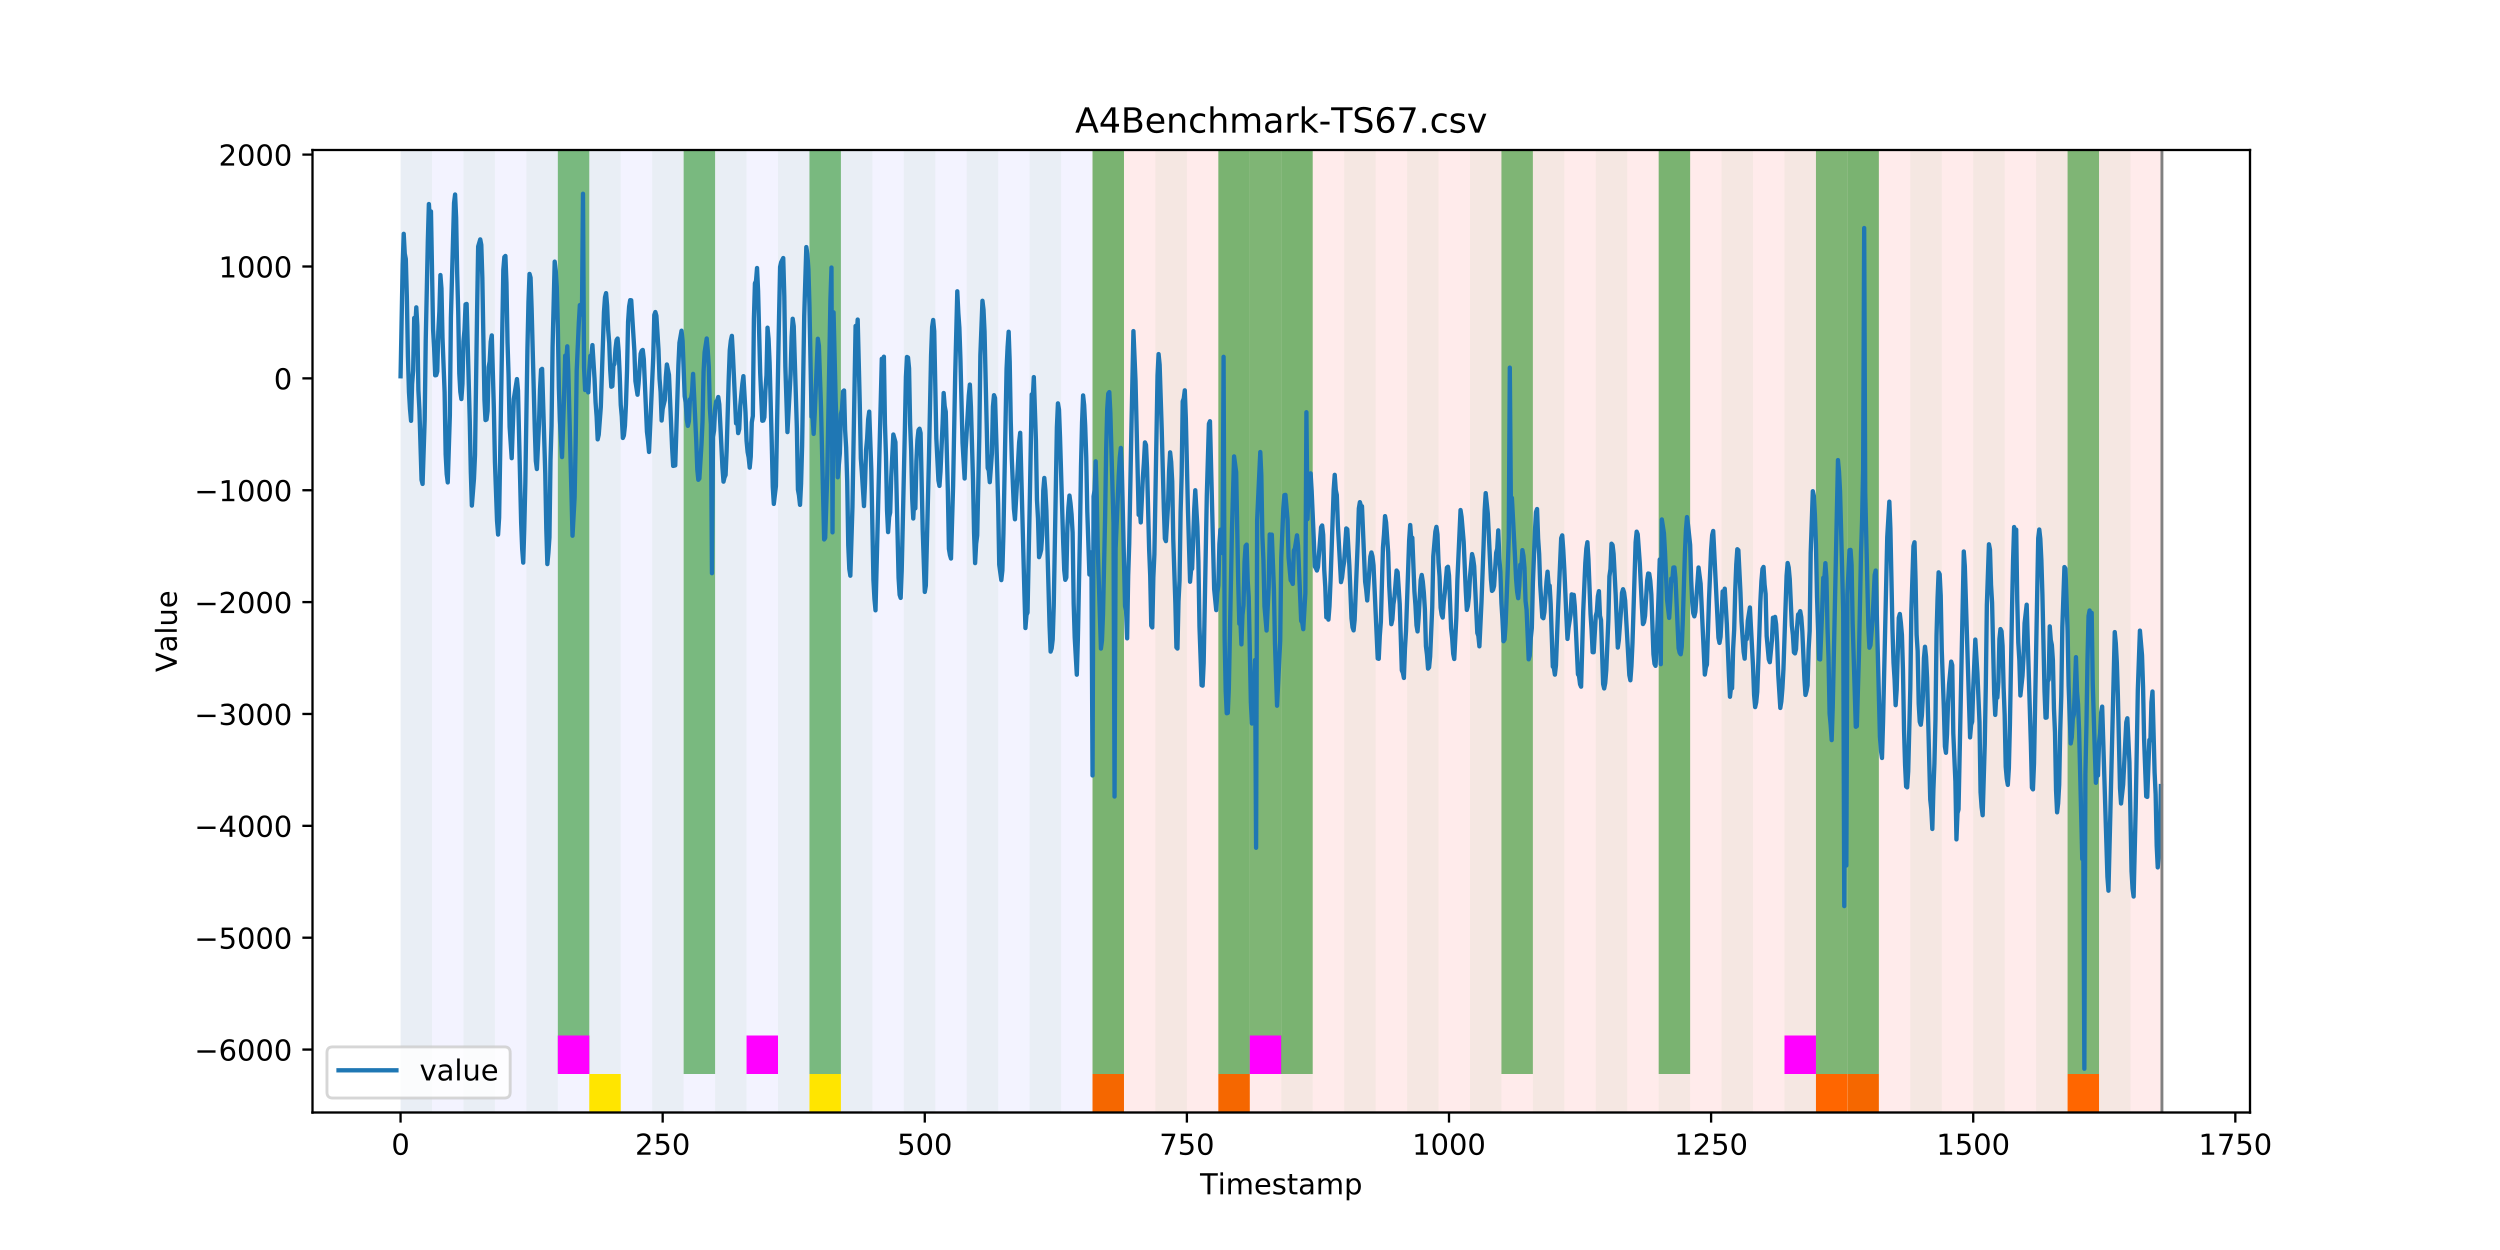 <?xml version="1.0" encoding="utf-8" standalone="no"?>
<!DOCTYPE svg PUBLIC "-//W3C//DTD SVG 1.1//EN"
  "http://www.w3.org/Graphics/SVG/1.1/DTD/svg11.dtd">
<!-- Created with matplotlib (https://matplotlib.org/) -->
<svg height="432pt" version="1.1" viewBox="0 0 864 432" width="864pt" xmlns="http://www.w3.org/2000/svg" xmlns:xlink="http://www.w3.org/1999/xlink">
 <defs>
  <style type="text/css">
*{stroke-linecap:butt;stroke-linejoin:round;}
  </style>
 </defs>
 <g id="figure_1">
  <g id="patch_1">
   <path d="M 0 432 
L 864 432 
L 864 0 
L 0 0 
z
" style="fill:#ffffff;"/>
  </g>
  <g id="axes_1">
   <g id="patch_2">
    <path d="M 108 384.48 
L 777.6 384.48 
L 777.6 51.84 
L 108 51.84 
z
" style="fill:#ffffff;"/>
   </g>
   <g id="patch_3">
    <path clip-path="url(#p547201e9b7)" d="M 138.436 384.48 
L 138.436 51.84 
L 377.579 51.84 
L 377.579 384.48 
z
" style="fill:#0000ff;opacity:0.05;"/>
   </g>
   <g id="patch_4">
    <path clip-path="url(#p547201e9b7)" d="M 377.579 384.48 
L 377.579 51.84 
L 747.164 51.84 
L 747.164 384.48 
z
" style="fill:#ff0000;opacity:0.08;"/>
   </g>
   <g id="patch_5">
    <path clip-path="url(#p547201e9b7)" d="M 138.436 384.48 
L 138.436 51.84 
L 149.306 51.84 
L 149.306 384.48 
z
" style="fill:#008000;opacity:0.04;"/>
   </g>
   <g id="patch_6">
    <path clip-path="url(#p547201e9b7)" d="M 377.579 384.48 
L 377.579 371.174 
L 388.449 371.174 
L 388.449 384.48 
z
" style="fill:#ff6600;"/>
   </g>
   <g id="patch_7">
    <path clip-path="url(#p547201e9b7)" d="M 160.177 384.48 
L 160.177 51.84 
L 171.047 51.84 
L 171.047 384.48 
z
" style="fill:#008000;opacity:0.04;"/>
   </g>
   <g id="patch_8">
    <path clip-path="url(#p547201e9b7)" d="M 181.917 384.48 
L 181.917 51.84 
L 192.787 51.84 
L 192.787 384.48 
z
" style="fill:#008000;opacity:0.04;"/>
   </g>
   <g id="patch_9">
    <path clip-path="url(#p547201e9b7)" d="M 421.06 384.48 
L 421.06 371.174 
L 431.93 371.174 
L 431.93 384.48 
z
" style="fill:#ff6600;"/>
   </g>
   <g id="patch_10">
    <path clip-path="url(#p547201e9b7)" d="M 192.787 371.174 
L 192.787 51.84 
L 203.657 51.84 
L 203.657 371.174 
z
" style="fill:#008000;opacity:0.5;"/>
   </g>
   <g id="patch_11">
    <path clip-path="url(#p547201e9b7)" d="M 192.787 371.174 
L 192.787 357.869 
L 203.657 357.869 
L 203.657 371.174 
z
" style="fill:#ff00ff;"/>
   </g>
   <g id="patch_12">
    <path clip-path="url(#p547201e9b7)" d="M 203.657 384.48 
L 203.657 51.84 
L 214.527 51.84 
L 214.527 384.48 
z
" style="fill:#008000;opacity:0.04;"/>
   </g>
   <g id="patch_13">
    <path clip-path="url(#p547201e9b7)" d="M 203.657 384.48 
L 203.657 371.174 
L 214.527 371.174 
L 214.527 384.48 
z
" style="fill:#ffe500;"/>
   </g>
   <g id="patch_14">
    <path clip-path="url(#p547201e9b7)" d="M 225.397 384.48 
L 225.397 51.84 
L 236.268 51.84 
L 236.268 384.48 
z
" style="fill:#008000;opacity:0.04;"/>
   </g>
   <g id="patch_15">
    <path clip-path="url(#p547201e9b7)" d="M 236.268 371.174 
L 236.268 51.84 
L 247.138 51.84 
L 247.138 371.174 
z
" style="fill:#008000;opacity:0.5;"/>
   </g>
   <g id="patch_16">
    <path clip-path="url(#p547201e9b7)" d="M 247.138 384.48 
L 247.138 51.84 
L 258.008 51.84 
L 258.008 384.48 
z
" style="fill:#008000;opacity:0.04;"/>
   </g>
   <g id="patch_17">
    <path clip-path="url(#p547201e9b7)" d="M 258.008 371.174 
L 258.008 357.869 
L 268.878 357.869 
L 268.878 371.174 
z
" style="fill:#ff00ff;"/>
   </g>
   <g id="patch_18">
    <path clip-path="url(#p547201e9b7)" d="M 268.878 384.48 
L 268.878 51.84 
L 279.748 51.84 
L 279.748 384.48 
z
" style="fill:#008000;opacity:0.04;"/>
   </g>
   <g id="patch_19">
    <path clip-path="url(#p547201e9b7)" d="M 279.748 371.174 
L 279.748 51.84 
L 290.618 51.84 
L 290.618 371.174 
z
" style="fill:#008000;opacity:0.5;"/>
   </g>
   <g id="patch_20">
    <path clip-path="url(#p547201e9b7)" d="M 279.748 384.48 
L 279.748 371.174 
L 290.618 371.174 
L 290.618 384.48 
z
" style="fill:#ffe500;"/>
   </g>
   <g id="patch_21">
    <path clip-path="url(#p547201e9b7)" d="M 290.618 384.48 
L 290.618 51.84 
L 301.488 51.84 
L 301.488 384.48 
z
" style="fill:#008000;opacity:0.04;"/>
   </g>
   <g id="patch_22">
    <path clip-path="url(#p547201e9b7)" d="M 312.358 384.48 
L 312.358 51.84 
L 323.229 51.84 
L 323.229 384.48 
z
" style="fill:#008000;opacity:0.04;"/>
   </g>
   <g id="patch_23">
    <path clip-path="url(#p547201e9b7)" d="M 334.099 384.48 
L 334.099 51.84 
L 344.969 51.84 
L 344.969 384.48 
z
" style="fill:#008000;opacity:0.04;"/>
   </g>
   <g id="patch_24">
    <path clip-path="url(#p547201e9b7)" d="M 355.839 384.48 
L 355.839 51.84 
L 366.709 51.84 
L 366.709 384.48 
z
" style="fill:#008000;opacity:0.04;"/>
   </g>
   <g id="patch_25">
    <path clip-path="url(#p547201e9b7)" d="M 377.579 384.48 
L 377.579 51.84 
L 388.449 51.84 
L 388.449 384.48 
z
" style="fill:#008000;opacity:0.04;"/>
   </g>
   <g id="patch_26">
    <path clip-path="url(#p547201e9b7)" d="M 377.579 371.174 
L 377.579 51.84 
L 388.449 51.84 
L 388.449 371.174 
z
" style="fill:#008000;opacity:0.5;"/>
   </g>
   <g id="patch_27">
    <path clip-path="url(#p547201e9b7)" d="M 627.592 384.48 
L 627.592 371.174 
L 638.462 371.174 
L 638.462 384.48 
z
" style="fill:#ff6600;"/>
   </g>
   <g id="patch_28">
    <path clip-path="url(#p547201e9b7)" d="M 399.319 384.48 
L 399.319 51.84 
L 410.19 51.84 
L 410.19 384.48 
z
" style="fill:#008000;opacity:0.04;"/>
   </g>
   <g id="patch_29">
    <path clip-path="url(#p547201e9b7)" d="M 638.462 384.48 
L 638.462 371.174 
L 649.332 371.174 
L 649.332 384.48 
z
" style="fill:#ff6600;"/>
   </g>
   <g id="patch_30">
    <path clip-path="url(#p547201e9b7)" d="M 421.06 384.48 
L 421.06 51.84 
L 431.93 51.84 
L 431.93 384.48 
z
" style="fill:#008000;opacity:0.04;"/>
   </g>
   <g id="patch_31">
    <path clip-path="url(#p547201e9b7)" d="M 421.06 371.174 
L 421.06 51.84 
L 431.93 51.84 
L 431.93 371.174 
z
" style="fill:#008000;opacity:0.5;"/>
   </g>
   <g id="patch_32">
    <path clip-path="url(#p547201e9b7)" d="M 431.93 371.174 
L 431.93 51.84 
L 442.8 51.84 
L 442.8 371.174 
z
" style="fill:#008000;opacity:0.5;"/>
   </g>
   <g id="patch_33">
    <path clip-path="url(#p547201e9b7)" d="M 431.93 371.174 
L 431.93 357.869 
L 442.8 357.869 
L 442.8 371.174 
z
" style="fill:#ff00ff;"/>
   </g>
   <g id="patch_34">
    <path clip-path="url(#p547201e9b7)" d="M 442.8 384.48 
L 442.8 51.84 
L 453.67 51.84 
L 453.67 384.48 
z
" style="fill:#008000;opacity:0.04;"/>
   </g>
   <g id="patch_35">
    <path clip-path="url(#p547201e9b7)" d="M 442.8 371.174 
L 442.8 51.84 
L 453.67 51.84 
L 453.67 371.174 
z
" style="fill:#008000;opacity:0.5;"/>
   </g>
   <g id="patch_36">
    <path clip-path="url(#p547201e9b7)" d="M 464.54 384.48 
L 464.54 51.84 
L 475.41 51.84 
L 475.41 384.48 
z
" style="fill:#008000;opacity:0.04;"/>
   </g>
   <g id="patch_37">
    <path clip-path="url(#p547201e9b7)" d="M 714.553 384.48 
L 714.553 371.174 
L 725.423 371.174 
L 725.423 384.48 
z
" style="fill:#ff6600;"/>
   </g>
   <g id="patch_38">
    <path clip-path="url(#p547201e9b7)" d="M 486.281 384.48 
L 486.281 51.84 
L 497.151 51.84 
L 497.151 384.48 
z
" style="fill:#008000;opacity:0.04;"/>
   </g>
   <g id="patch_39">
    <path clip-path="url(#p547201e9b7)" d="M 508.021 384.48 
L 508.021 51.84 
L 518.891 51.84 
L 518.891 384.48 
z
" style="fill:#008000;opacity:0.04;"/>
   </g>
   <g id="patch_40">
    <path clip-path="url(#p547201e9b7)" d="M 518.891 371.174 
L 518.891 51.84 
L 529.761 51.84 
L 529.761 371.174 
z
" style="fill:#008000;opacity:0.5;"/>
   </g>
   <g id="patch_41">
    <path clip-path="url(#p547201e9b7)" d="M 529.761 384.48 
L 529.761 51.84 
L 540.631 51.84 
L 540.631 384.48 
z
" style="fill:#008000;opacity:0.04;"/>
   </g>
   <g id="patch_42">
    <path clip-path="url(#p547201e9b7)" d="M 551.501 384.48 
L 551.501 51.84 
L 562.371 51.84 
L 562.371 384.48 
z
" style="fill:#008000;opacity:0.04;"/>
   </g>
   <g id="patch_43">
    <path clip-path="url(#p547201e9b7)" d="M 573.242 384.48 
L 573.242 51.84 
L 584.112 51.84 
L 584.112 384.48 
z
" style="fill:#008000;opacity:0.04;"/>
   </g>
   <g id="patch_44">
    <path clip-path="url(#p547201e9b7)" d="M 573.242 371.174 
L 573.242 51.84 
L 584.112 51.84 
L 584.112 371.174 
z
" style="fill:#008000;opacity:0.5;"/>
   </g>
   <g id="patch_45">
    <path clip-path="url(#p547201e9b7)" d="M 594.982 384.48 
L 594.982 51.84 
L 605.852 51.84 
L 605.852 384.48 
z
" style="fill:#008000;opacity:0.04;"/>
   </g>
   <g id="patch_46">
    <path clip-path="url(#p547201e9b7)" d="M 616.722 384.48 
L 616.722 51.84 
L 627.592 51.84 
L 627.592 384.48 
z
" style="fill:#008000;opacity:0.04;"/>
   </g>
   <g id="patch_47">
    <path clip-path="url(#p547201e9b7)" d="M 616.722 371.174 
L 616.722 357.869 
L 627.592 357.869 
L 627.592 371.174 
z
" style="fill:#ff00ff;"/>
   </g>
   <g id="patch_48">
    <path clip-path="url(#p547201e9b7)" d="M 627.592 371.174 
L 627.592 51.84 
L 638.462 51.84 
L 638.462 371.174 
z
" style="fill:#008000;opacity:0.5;"/>
   </g>
   <g id="patch_49">
    <path clip-path="url(#p547201e9b7)" d="M 638.462 384.48 
L 638.462 51.84 
L 649.332 51.84 
L 649.332 384.48 
z
" style="fill:#008000;opacity:0.04;"/>
   </g>
   <g id="patch_50">
    <path clip-path="url(#p547201e9b7)" d="M 638.462 371.174 
L 638.462 51.84 
L 649.332 51.84 
L 649.332 371.174 
z
" style="fill:#008000;opacity:0.5;"/>
   </g>
   <g id="patch_51">
    <path clip-path="url(#p547201e9b7)" d="M 660.203 384.48 
L 660.203 51.84 
L 671.073 51.84 
L 671.073 384.48 
z
" style="fill:#008000;opacity:0.04;"/>
   </g>
   <g id="patch_52">
    <path clip-path="url(#p547201e9b7)" d="M 681.943 384.48 
L 681.943 51.84 
L 692.813 51.84 
L 692.813 384.48 
z
" style="fill:#008000;opacity:0.04;"/>
   </g>
   <g id="patch_53">
    <path clip-path="url(#p547201e9b7)" d="M 703.683 384.48 
L 703.683 51.84 
L 714.553 51.84 
L 714.553 384.48 
z
" style="fill:#008000;opacity:0.04;"/>
   </g>
   <g id="patch_54">
    <path clip-path="url(#p547201e9b7)" d="M 714.553 371.174 
L 714.553 51.84 
L 725.423 51.84 
L 725.423 371.174 
z
" style="fill:#008000;opacity:0.5;"/>
   </g>
   <g id="patch_55">
    <path clip-path="url(#p547201e9b7)" d="M 725.423 384.48 
L 725.423 51.84 
L 736.294 51.84 
L 736.294 384.48 
z
" style="fill:#008000;opacity:0.04;"/>
   </g>
   <g id="matplotlib.axis_1">
    <g id="xtick_1">
     <g id="line2d_1">
      <defs>
       <path d="M 0 0 
L 0 3.5 
" id="m38797a0d45" style="stroke:#000000;stroke-width:0.8;"/>
      </defs>
      <g>
       <use style="stroke:#000000;stroke-width:0.8;" x="138.436" xlink:href="#m38797a0d45" y="384.48"/>
      </g>
     </g>
     <g id="text_1">
      <!-- 0 -->
      <defs>
       <path d="M 31.781 66.406 
Q 24.172 66.406 20.328 58.906 
Q 16.5 51.422 16.5 36.375 
Q 16.5 21.391 20.328 13.891 
Q 24.172 6.391 31.781 6.391 
Q 39.453 6.391 43.281 13.891 
Q 47.125 21.391 47.125 36.375 
Q 47.125 51.422 43.281 58.906 
Q 39.453 66.406 31.781 66.406 
z
M 31.781 74.219 
Q 44.047 74.219 50.516 64.516 
Q 56.984 54.828 56.984 36.375 
Q 56.984 17.969 50.516 8.266 
Q 44.047 -1.422 31.781 -1.422 
Q 19.531 -1.422 13.062 8.266 
Q 6.594 17.969 6.594 36.375 
Q 6.594 54.828 13.062 64.516 
Q 19.531 74.219 31.781 74.219 
z
" id="DejaVuSans-48"/>
      </defs>
      <g transform="translate(135.255 399.078)scale(0.1 -0.1)">
       <use xlink:href="#DejaVuSans-48"/>
      </g>
     </g>
    </g>
    <g id="xtick_2">
     <g id="line2d_2">
      <g>
       <use style="stroke:#000000;stroke-width:0.8;" x="229.021" xlink:href="#m38797a0d45" y="384.48"/>
      </g>
     </g>
     <g id="text_2">
      <!-- 250 -->
      <defs>
       <path d="M 19.188 8.297 
L 53.609 8.297 
L 53.609 0 
L 7.328 0 
L 7.328 8.297 
Q 12.938 14.109 22.625 23.891 
Q 32.328 33.688 34.812 36.531 
Q 39.547 41.844 41.422 45.531 
Q 43.312 49.219 43.312 52.781 
Q 43.312 58.594 39.234 62.25 
Q 35.156 65.922 28.609 65.922 
Q 23.969 65.922 18.812 64.312 
Q 13.672 62.703 7.812 59.422 
L 7.812 69.391 
Q 13.766 71.781 18.938 73 
Q 24.125 74.219 28.422 74.219 
Q 39.75 74.219 46.484 68.547 
Q 53.219 62.891 53.219 53.422 
Q 53.219 48.922 51.531 44.891 
Q 49.859 40.875 45.406 35.406 
Q 44.188 33.984 37.641 27.219 
Q 31.109 20.453 19.188 8.297 
z
" id="DejaVuSans-50"/>
       <path d="M 10.797 72.906 
L 49.516 72.906 
L 49.516 64.594 
L 19.828 64.594 
L 19.828 46.734 
Q 21.969 47.469 24.109 47.828 
Q 26.266 48.188 28.422 48.188 
Q 40.625 48.188 47.75 41.5 
Q 54.891 34.812 54.891 23.391 
Q 54.891 11.625 47.562 5.094 
Q 40.234 -1.422 26.906 -1.422 
Q 22.312 -1.422 17.547 -0.641 
Q 12.797 0.141 7.719 1.703 
L 7.719 11.625 
Q 12.109 9.234 16.797 8.062 
Q 21.484 6.891 26.703 6.891 
Q 35.156 6.891 40.078 11.328 
Q 45.016 15.766 45.016 23.391 
Q 45.016 31 40.078 35.438 
Q 35.156 39.891 26.703 39.891 
Q 22.75 39.891 18.812 39.016 
Q 14.891 38.141 10.797 36.281 
z
" id="DejaVuSans-53"/>
      </defs>
      <g transform="translate(219.477 399.078)scale(0.1 -0.1)">
       <use xlink:href="#DejaVuSans-50"/>
       <use x="63.623" xlink:href="#DejaVuSans-53"/>
       <use x="127.246" xlink:href="#DejaVuSans-48"/>
      </g>
     </g>
    </g>
    <g id="xtick_3">
     <g id="line2d_3">
      <g>
       <use style="stroke:#000000;stroke-width:0.8;" x="319.605" xlink:href="#m38797a0d45" y="384.48"/>
      </g>
     </g>
     <g id="text_3">
      <!-- 500 -->
      <g transform="translate(310.061 399.078)scale(0.1 -0.1)">
       <use xlink:href="#DejaVuSans-53"/>
       <use x="63.623" xlink:href="#DejaVuSans-48"/>
       <use x="127.246" xlink:href="#DejaVuSans-48"/>
      </g>
     </g>
    </g>
    <g id="xtick_4">
     <g id="line2d_4">
      <g>
       <use style="stroke:#000000;stroke-width:0.8;" x="410.19" xlink:href="#m38797a0d45" y="384.48"/>
      </g>
     </g>
     <g id="text_4">
      <!-- 750 -->
      <defs>
       <path d="M 8.203 72.906 
L 55.078 72.906 
L 55.078 68.703 
L 28.609 0 
L 18.312 0 
L 43.219 64.594 
L 8.203 64.594 
z
" id="DejaVuSans-55"/>
      </defs>
      <g transform="translate(400.646 399.078)scale(0.1 -0.1)">
       <use xlink:href="#DejaVuSans-55"/>
       <use x="63.623" xlink:href="#DejaVuSans-53"/>
       <use x="127.246" xlink:href="#DejaVuSans-48"/>
      </g>
     </g>
    </g>
    <g id="xtick_5">
     <g id="line2d_5">
      <g>
       <use style="stroke:#000000;stroke-width:0.8;" x="500.774" xlink:href="#m38797a0d45" y="384.48"/>
      </g>
     </g>
     <g id="text_5">
      <!-- 1000 -->
      <defs>
       <path d="M 12.406 8.297 
L 28.516 8.297 
L 28.516 63.922 
L 10.984 60.406 
L 10.984 69.391 
L 28.422 72.906 
L 38.281 72.906 
L 38.281 8.297 
L 54.391 8.297 
L 54.391 0 
L 12.406 0 
z
" id="DejaVuSans-49"/>
      </defs>
      <g transform="translate(488.049 399.078)scale(0.1 -0.1)">
       <use xlink:href="#DejaVuSans-49"/>
       <use x="63.623" xlink:href="#DejaVuSans-48"/>
       <use x="127.246" xlink:href="#DejaVuSans-48"/>
       <use x="190.869" xlink:href="#DejaVuSans-48"/>
      </g>
     </g>
    </g>
    <g id="xtick_6">
     <g id="line2d_6">
      <g>
       <use style="stroke:#000000;stroke-width:0.8;" x="591.358" xlink:href="#m38797a0d45" y="384.48"/>
      </g>
     </g>
     <g id="text_6">
      <!-- 1250 -->
      <g transform="translate(578.633 399.078)scale(0.1 -0.1)">
       <use xlink:href="#DejaVuSans-49"/>
       <use x="63.623" xlink:href="#DejaVuSans-50"/>
       <use x="127.246" xlink:href="#DejaVuSans-53"/>
       <use x="190.869" xlink:href="#DejaVuSans-48"/>
      </g>
     </g>
    </g>
    <g id="xtick_7">
     <g id="line2d_7">
      <g>
       <use style="stroke:#000000;stroke-width:0.8;" x="681.943" xlink:href="#m38797a0d45" y="384.48"/>
      </g>
     </g>
     <g id="text_7">
      <!-- 1500 -->
      <g transform="translate(669.218 399.078)scale(0.1 -0.1)">
       <use xlink:href="#DejaVuSans-49"/>
       <use x="63.623" xlink:href="#DejaVuSans-53"/>
       <use x="127.246" xlink:href="#DejaVuSans-48"/>
       <use x="190.869" xlink:href="#DejaVuSans-48"/>
      </g>
     </g>
    </g>
    <g id="xtick_8">
     <g id="line2d_8">
      <g>
       <use style="stroke:#000000;stroke-width:0.8;" x="772.527" xlink:href="#m38797a0d45" y="384.48"/>
      </g>
     </g>
     <g id="text_8">
      <!-- 1750 -->
      <g transform="translate(759.802 399.078)scale(0.1 -0.1)">
       <use xlink:href="#DejaVuSans-49"/>
       <use x="63.623" xlink:href="#DejaVuSans-55"/>
       <use x="127.246" xlink:href="#DejaVuSans-53"/>
       <use x="190.869" xlink:href="#DejaVuSans-48"/>
      </g>
     </g>
    </g>
    <g id="text_9">
     <!-- Timestamp -->
     <defs>
      <path d="M -0.297 72.906 
L 61.375 72.906 
L 61.375 64.594 
L 35.5 64.594 
L 35.5 0 
L 25.594 0 
L 25.594 64.594 
L -0.297 64.594 
z
" id="DejaVuSans-84"/>
      <path d="M 9.422 54.688 
L 18.406 54.688 
L 18.406 0 
L 9.422 0 
z
M 9.422 75.984 
L 18.406 75.984 
L 18.406 64.594 
L 9.422 64.594 
z
" id="DejaVuSans-105"/>
      <path d="M 52 44.188 
Q 55.375 50.25 60.062 53.125 
Q 64.75 56 71.094 56 
Q 79.641 56 84.281 50.016 
Q 88.922 44.047 88.922 33.016 
L 88.922 0 
L 79.891 0 
L 79.891 32.719 
Q 79.891 40.578 77.094 44.375 
Q 74.312 48.188 68.609 48.188 
Q 61.625 48.188 57.562 43.547 
Q 53.516 38.922 53.516 30.906 
L 53.516 0 
L 44.484 0 
L 44.484 32.719 
Q 44.484 40.625 41.703 44.406 
Q 38.922 48.188 33.109 48.188 
Q 26.219 48.188 22.156 43.531 
Q 18.109 38.875 18.109 30.906 
L 18.109 0 
L 9.078 0 
L 9.078 54.688 
L 18.109 54.688 
L 18.109 46.188 
Q 21.188 51.219 25.484 53.609 
Q 29.781 56 35.688 56 
Q 41.656 56 45.828 52.969 
Q 50 49.953 52 44.188 
z
" id="DejaVuSans-109"/>
      <path d="M 56.203 29.594 
L 56.203 25.203 
L 14.891 25.203 
Q 15.484 15.922 20.484 11.062 
Q 25.484 6.203 34.422 6.203 
Q 39.594 6.203 44.453 7.469 
Q 49.312 8.734 54.109 11.281 
L 54.109 2.781 
Q 49.266 0.734 44.188 -0.344 
Q 39.109 -1.422 33.891 -1.422 
Q 20.797 -1.422 13.156 6.188 
Q 5.516 13.812 5.516 26.812 
Q 5.516 40.234 12.766 48.109 
Q 20.016 56 32.328 56 
Q 43.359 56 49.781 48.891 
Q 56.203 41.797 56.203 29.594 
z
M 47.219 32.234 
Q 47.125 39.594 43.094 43.984 
Q 39.062 48.391 32.422 48.391 
Q 24.906 48.391 20.391 44.141 
Q 15.875 39.891 15.188 32.172 
z
" id="DejaVuSans-101"/>
      <path d="M 44.281 53.078 
L 44.281 44.578 
Q 40.484 46.531 36.375 47.5 
Q 32.281 48.484 27.875 48.484 
Q 21.188 48.484 17.844 46.438 
Q 14.5 44.391 14.5 40.281 
Q 14.5 37.156 16.891 35.375 
Q 19.281 33.594 26.516 31.984 
L 29.594 31.297 
Q 39.156 29.25 43.188 25.516 
Q 47.219 21.781 47.219 15.094 
Q 47.219 7.469 41.188 3.016 
Q 35.156 -1.422 24.609 -1.422 
Q 20.219 -1.422 15.453 -0.562 
Q 10.688 0.297 5.422 2 
L 5.422 11.281 
Q 10.406 8.688 15.234 7.391 
Q 20.062 6.109 24.812 6.109 
Q 31.156 6.109 34.562 8.281 
Q 37.984 10.453 37.984 14.406 
Q 37.984 18.062 35.516 20.016 
Q 33.062 21.969 24.703 23.781 
L 21.578 24.516 
Q 13.234 26.266 9.516 29.906 
Q 5.812 33.547 5.812 39.891 
Q 5.812 47.609 11.281 51.797 
Q 16.75 56 26.812 56 
Q 31.781 56 36.172 55.266 
Q 40.578 54.547 44.281 53.078 
z
" id="DejaVuSans-115"/>
      <path d="M 18.312 70.219 
L 18.312 54.688 
L 36.812 54.688 
L 36.812 47.703 
L 18.312 47.703 
L 18.312 18.016 
Q 18.312 11.328 20.141 9.422 
Q 21.969 7.516 27.594 7.516 
L 36.812 7.516 
L 36.812 0 
L 27.594 0 
Q 17.188 0 13.234 3.875 
Q 9.281 7.766 9.281 18.016 
L 9.281 47.703 
L 2.688 47.703 
L 2.688 54.688 
L 9.281 54.688 
L 9.281 70.219 
z
" id="DejaVuSans-116"/>
      <path d="M 34.281 27.484 
Q 23.391 27.484 19.188 25 
Q 14.984 22.516 14.984 16.5 
Q 14.984 11.719 18.141 8.906 
Q 21.297 6.109 26.703 6.109 
Q 34.188 6.109 38.703 11.406 
Q 43.219 16.703 43.219 25.484 
L 43.219 27.484 
z
M 52.203 31.203 
L 52.203 0 
L 43.219 0 
L 43.219 8.297 
Q 40.141 3.328 35.547 0.953 
Q 30.953 -1.422 24.312 -1.422 
Q 15.922 -1.422 10.953 3.297 
Q 6 8.016 6 15.922 
Q 6 25.141 12.172 29.828 
Q 18.359 34.516 30.609 34.516 
L 43.219 34.516 
L 43.219 35.406 
Q 43.219 41.609 39.141 45 
Q 35.062 48.391 27.688 48.391 
Q 23 48.391 18.547 47.266 
Q 14.109 46.141 10.016 43.891 
L 10.016 52.203 
Q 14.938 54.109 19.578 55.047 
Q 24.219 56 28.609 56 
Q 40.484 56 46.344 49.844 
Q 52.203 43.703 52.203 31.203 
z
" id="DejaVuSans-97"/>
      <path d="M 18.109 8.203 
L 18.109 -20.797 
L 9.078 -20.797 
L 9.078 54.688 
L 18.109 54.688 
L 18.109 46.391 
Q 20.953 51.266 25.266 53.625 
Q 29.594 56 35.594 56 
Q 45.562 56 51.781 48.094 
Q 58.016 40.188 58.016 27.297 
Q 58.016 14.406 51.781 6.484 
Q 45.562 -1.422 35.594 -1.422 
Q 29.594 -1.422 25.266 0.953 
Q 20.953 3.328 18.109 8.203 
z
M 48.688 27.297 
Q 48.688 37.203 44.609 42.844 
Q 40.531 48.484 33.406 48.484 
Q 26.266 48.484 22.188 42.844 
Q 18.109 37.203 18.109 27.297 
Q 18.109 17.391 22.188 11.75 
Q 26.266 6.109 33.406 6.109 
Q 40.531 6.109 44.609 11.75 
Q 48.688 17.391 48.688 27.297 
z
" id="DejaVuSans-112"/>
     </defs>
     <g transform="translate(414.739 412.757)scale(0.1 -0.1)">
      <use xlink:href="#DejaVuSans-84"/>
      <use x="61.037" xlink:href="#DejaVuSans-105"/>
      <use x="88.82" xlink:href="#DejaVuSans-109"/>
      <use x="186.232" xlink:href="#DejaVuSans-101"/>
      <use x="247.756" xlink:href="#DejaVuSans-115"/>
      <use x="299.855" xlink:href="#DejaVuSans-116"/>
      <use x="339.064" xlink:href="#DejaVuSans-97"/>
      <use x="400.344" xlink:href="#DejaVuSans-109"/>
      <use x="497.756" xlink:href="#DejaVuSans-112"/>
     </g>
    </g>
   </g>
   <g id="matplotlib.axis_2">
    <g id="ytick_1">
     <g id="line2d_9">
      <defs>
       <path d="M 0 0 
L -3.5 0 
" id="mba63225e83" style="stroke:#000000;stroke-width:0.8;"/>
      </defs>
      <g>
       <use style="stroke:#000000;stroke-width:0.8;" x="108" xlink:href="#mba63225e83" y="362.736"/>
      </g>
     </g>
     <g id="text_10">
      <!-- −6000 -->
      <defs>
       <path d="M 10.594 35.5 
L 73.188 35.5 
L 73.188 27.203 
L 10.594 27.203 
z
" id="DejaVuSans-8722"/>
       <path d="M 33.016 40.375 
Q 26.375 40.375 22.484 35.828 
Q 18.609 31.297 18.609 23.391 
Q 18.609 15.531 22.484 10.953 
Q 26.375 6.391 33.016 6.391 
Q 39.656 6.391 43.531 10.953 
Q 47.406 15.531 47.406 23.391 
Q 47.406 31.297 43.531 35.828 
Q 39.656 40.375 33.016 40.375 
z
M 52.594 71.297 
L 52.594 62.312 
Q 48.875 64.062 45.094 64.984 
Q 41.312 65.922 37.594 65.922 
Q 27.828 65.922 22.672 59.328 
Q 17.531 52.734 16.797 39.406 
Q 19.672 43.656 24.016 45.922 
Q 28.375 48.188 33.594 48.188 
Q 44.578 48.188 50.953 41.516 
Q 57.328 34.859 57.328 23.391 
Q 57.328 12.156 50.688 5.359 
Q 44.047 -1.422 33.016 -1.422 
Q 20.359 -1.422 13.672 8.266 
Q 6.984 17.969 6.984 36.375 
Q 6.984 53.656 15.188 63.938 
Q 23.391 74.219 37.203 74.219 
Q 40.922 74.219 44.703 73.484 
Q 48.484 72.75 52.594 71.297 
z
" id="DejaVuSans-54"/>
      </defs>
      <g transform="translate(67.17 366.536)scale(0.1 -0.1)">
       <use xlink:href="#DejaVuSans-8722"/>
       <use x="83.789" xlink:href="#DejaVuSans-54"/>
       <use x="147.412" xlink:href="#DejaVuSans-48"/>
       <use x="211.035" xlink:href="#DejaVuSans-48"/>
       <use x="274.658" xlink:href="#DejaVuSans-48"/>
      </g>
     </g>
    </g>
    <g id="ytick_2">
     <g id="line2d_10">
      <g>
       <use style="stroke:#000000;stroke-width:0.8;" x="108" xlink:href="#mba63225e83" y="324.073"/>
      </g>
     </g>
     <g id="text_11">
      <!-- −5000 -->
      <g transform="translate(67.17 327.873)scale(0.1 -0.1)">
       <use xlink:href="#DejaVuSans-8722"/>
       <use x="83.789" xlink:href="#DejaVuSans-53"/>
       <use x="147.412" xlink:href="#DejaVuSans-48"/>
       <use x="211.035" xlink:href="#DejaVuSans-48"/>
       <use x="274.658" xlink:href="#DejaVuSans-48"/>
      </g>
     </g>
    </g>
    <g id="ytick_3">
     <g id="line2d_11">
      <g>
       <use style="stroke:#000000;stroke-width:0.8;" x="108" xlink:href="#mba63225e83" y="285.41"/>
      </g>
     </g>
     <g id="text_12">
      <!-- −4000 -->
      <defs>
       <path d="M 37.797 64.312 
L 12.891 25.391 
L 37.797 25.391 
z
M 35.203 72.906 
L 47.609 72.906 
L 47.609 25.391 
L 58.016 25.391 
L 58.016 17.188 
L 47.609 17.188 
L 47.609 0 
L 37.797 0 
L 37.797 17.188 
L 4.891 17.188 
L 4.891 26.703 
z
" id="DejaVuSans-52"/>
      </defs>
      <g transform="translate(67.17 289.21)scale(0.1 -0.1)">
       <use xlink:href="#DejaVuSans-8722"/>
       <use x="83.789" xlink:href="#DejaVuSans-52"/>
       <use x="147.412" xlink:href="#DejaVuSans-48"/>
       <use x="211.035" xlink:href="#DejaVuSans-48"/>
       <use x="274.658" xlink:href="#DejaVuSans-48"/>
      </g>
     </g>
    </g>
    <g id="ytick_4">
     <g id="line2d_12">
      <g>
       <use style="stroke:#000000;stroke-width:0.8;" x="108" xlink:href="#mba63225e83" y="246.747"/>
      </g>
     </g>
     <g id="text_13">
      <!-- −3000 -->
      <defs>
       <path d="M 40.578 39.312 
Q 47.656 37.797 51.625 33 
Q 55.609 28.219 55.609 21.188 
Q 55.609 10.406 48.188 4.484 
Q 40.766 -1.422 27.094 -1.422 
Q 22.516 -1.422 17.656 -0.516 
Q 12.797 0.391 7.625 2.203 
L 7.625 11.719 
Q 11.719 9.328 16.594 8.109 
Q 21.484 6.891 26.812 6.891 
Q 36.078 6.891 40.938 10.547 
Q 45.797 14.203 45.797 21.188 
Q 45.797 27.641 41.281 31.266 
Q 36.766 34.906 28.719 34.906 
L 20.219 34.906 
L 20.219 43.016 
L 29.109 43.016 
Q 36.375 43.016 40.234 45.922 
Q 44.094 48.828 44.094 54.297 
Q 44.094 59.906 40.109 62.906 
Q 36.141 65.922 28.719 65.922 
Q 24.656 65.922 20.016 65.031 
Q 15.375 64.156 9.812 62.312 
L 9.812 71.094 
Q 15.438 72.656 20.344 73.438 
Q 25.25 74.219 29.594 74.219 
Q 40.828 74.219 47.359 69.109 
Q 53.906 64.016 53.906 55.328 
Q 53.906 49.266 50.438 45.094 
Q 46.969 40.922 40.578 39.312 
z
" id="DejaVuSans-51"/>
      </defs>
      <g transform="translate(67.17 250.546)scale(0.1 -0.1)">
       <use xlink:href="#DejaVuSans-8722"/>
       <use x="83.789" xlink:href="#DejaVuSans-51"/>
       <use x="147.412" xlink:href="#DejaVuSans-48"/>
       <use x="211.035" xlink:href="#DejaVuSans-48"/>
       <use x="274.658" xlink:href="#DejaVuSans-48"/>
      </g>
     </g>
    </g>
    <g id="ytick_5">
     <g id="line2d_13">
      <g>
       <use style="stroke:#000000;stroke-width:0.8;" x="108" xlink:href="#mba63225e83" y="208.084"/>
      </g>
     </g>
     <g id="text_14">
      <!-- −2000 -->
      <g transform="translate(67.17 211.883)scale(0.1 -0.1)">
       <use xlink:href="#DejaVuSans-8722"/>
       <use x="83.789" xlink:href="#DejaVuSans-50"/>
       <use x="147.412" xlink:href="#DejaVuSans-48"/>
       <use x="211.035" xlink:href="#DejaVuSans-48"/>
       <use x="274.658" xlink:href="#DejaVuSans-48"/>
      </g>
     </g>
    </g>
    <g id="ytick_6">
     <g id="line2d_14">
      <g>
       <use style="stroke:#000000;stroke-width:0.8;" x="108" xlink:href="#mba63225e83" y="169.421"/>
      </g>
     </g>
     <g id="text_15">
      <!-- −1000 -->
      <g transform="translate(67.17 173.22)scale(0.1 -0.1)">
       <use xlink:href="#DejaVuSans-8722"/>
       <use x="83.789" xlink:href="#DejaVuSans-49"/>
       <use x="147.412" xlink:href="#DejaVuSans-48"/>
       <use x="211.035" xlink:href="#DejaVuSans-48"/>
       <use x="274.658" xlink:href="#DejaVuSans-48"/>
      </g>
     </g>
    </g>
    <g id="ytick_7">
     <g id="line2d_15">
      <g>
       <use style="stroke:#000000;stroke-width:0.8;" x="108" xlink:href="#mba63225e83" y="130.758"/>
      </g>
     </g>
     <g id="text_16">
      <!-- 0 -->
      <g transform="translate(94.638 134.557)scale(0.1 -0.1)">
       <use xlink:href="#DejaVuSans-48"/>
      </g>
     </g>
    </g>
    <g id="ytick_8">
     <g id="line2d_16">
      <g>
       <use style="stroke:#000000;stroke-width:0.8;" x="108" xlink:href="#mba63225e83" y="92.095"/>
      </g>
     </g>
     <g id="text_17">
      <!-- 1000 -->
      <g transform="translate(75.55 95.894)scale(0.1 -0.1)">
       <use xlink:href="#DejaVuSans-49"/>
       <use x="63.623" xlink:href="#DejaVuSans-48"/>
       <use x="127.246" xlink:href="#DejaVuSans-48"/>
       <use x="190.869" xlink:href="#DejaVuSans-48"/>
      </g>
     </g>
    </g>
    <g id="ytick_9">
     <g id="line2d_17">
      <g>
       <use style="stroke:#000000;stroke-width:0.8;" x="108" xlink:href="#mba63225e83" y="53.432"/>
      </g>
     </g>
     <g id="text_18">
      <!-- 2000 -->
      <g transform="translate(75.55 57.231)scale(0.1 -0.1)">
       <use xlink:href="#DejaVuSans-50"/>
       <use x="63.623" xlink:href="#DejaVuSans-48"/>
       <use x="127.246" xlink:href="#DejaVuSans-48"/>
       <use x="190.869" xlink:href="#DejaVuSans-48"/>
      </g>
     </g>
    </g>
    <g id="text_19">
     <!-- Value -->
     <defs>
      <path d="M 28.609 0 
L 0.781 72.906 
L 11.078 72.906 
L 34.188 11.531 
L 57.328 72.906 
L 67.578 72.906 
L 39.797 0 
z
" id="DejaVuSans-86"/>
      <path d="M 9.422 75.984 
L 18.406 75.984 
L 18.406 0 
L 9.422 0 
z
" id="DejaVuSans-108"/>
      <path d="M 8.5 21.578 
L 8.5 54.688 
L 17.484 54.688 
L 17.484 21.922 
Q 17.484 14.156 20.5 10.266 
Q 23.531 6.391 29.594 6.391 
Q 36.859 6.391 41.078 11.031 
Q 45.312 15.672 45.312 23.688 
L 45.312 54.688 
L 54.297 54.688 
L 54.297 0 
L 45.312 0 
L 45.312 8.406 
Q 42.047 3.422 37.719 1 
Q 33.406 -1.422 27.688 -1.422 
Q 18.266 -1.422 13.375 4.438 
Q 8.5 10.297 8.5 21.578 
z
M 31.109 56 
z
" id="DejaVuSans-117"/>
     </defs>
     <g transform="translate(61.091 232.273)rotate(-90)scale(0.1 -0.1)">
      <use xlink:href="#DejaVuSans-86"/>
      <use x="68.299" xlink:href="#DejaVuSans-97"/>
      <use x="129.578" xlink:href="#DejaVuSans-108"/>
      <use x="157.361" xlink:href="#DejaVuSans-117"/>
      <use x="220.74" xlink:href="#DejaVuSans-101"/>
     </g>
    </g>
   </g>
   <g id="line2d_18">
    <path clip-path="url(#p547201e9b7)" d="M 138.436 130.038 
L 139.161 91.529 
L 139.523 80.806 
L 139.886 87.656 
L 140.248 89.522 
L 140.61 102.778 
L 140.973 122.917 
L 141.335 135.439 
L 141.697 141.367 
L 142.06 145.443 
L 142.422 132.693 
L 142.784 128.091 
L 143.147 109.887 
L 143.509 113.225 
L 143.871 106.218 
L 144.234 112.652 
L 144.596 134.804 
L 144.958 141.872 
L 145.683 165.851 
L 146.045 167.251 
L 146.77 144.968 
L 147.132 117.591 
L 147.857 83.209 
L 148.219 70.515 
L 148.582 76.261 
L 148.944 73.059 
L 149.669 113.834 
L 150.031 120.249 
L 150.394 129.718 
L 150.756 129.638 
L 151.118 128.368 
L 151.481 114.606 
L 151.843 107.761 
L 152.205 95.055 
L 152.568 99.705 
L 152.93 116.755 
L 153.655 135.584 
L 154.017 157.015 
L 154.379 163.843 
L 154.742 166.726 
L 155.466 143.66 
L 155.829 109.799 
L 156.916 70.131 
L 157.278 67.218 
L 157.64 75.293 
L 158.003 94.615 
L 158.365 107.941 
L 158.727 128.976 
L 159.09 135.434 
L 159.452 137.916 
L 159.814 132.714 
L 160.177 117.959 
L 160.539 113.975 
L 160.901 105.181 
L 161.264 105.037 
L 162.351 145.426 
L 162.713 163.172 
L 163.075 174.735 
L 163.8 165.499 
L 164.162 157.321 
L 164.887 107.087 
L 165.249 85.204 
L 165.974 82.732 
L 166.336 84.644 
L 166.699 96.127 
L 167.423 138.112 
L 167.786 145.182 
L 168.148 144.991 
L 168.51 142.05 
L 168.873 126.889 
L 169.235 124.939 
L 169.597 118.067 
L 169.96 115.911 
L 170.684 141.383 
L 171.047 159.615 
L 171.771 179.96 
L 172.134 184.755 
L 172.496 178.86 
L 173.221 135.599 
L 173.945 93.253 
L 174.308 88.839 
L 174.67 88.464 
L 175.032 97.841 
L 175.395 118.204 
L 175.757 129.522 
L 176.119 147.476 
L 176.844 158.352 
L 177.569 137.919 
L 178.656 131.003 
L 179.018 134.925 
L 180.105 180.59 
L 180.468 189.769 
L 180.83 194.452 
L 181.192 182.577 
L 181.555 166.847 
L 182.279 120.503 
L 182.642 104.334 
L 183.004 94.666 
L 183.366 95.979 
L 183.729 106.721 
L 184.816 148.052 
L 185.178 159.296 
L 185.54 162.099 
L 186.265 146.737 
L 186.627 134.641 
L 186.99 127.781 
L 187.352 127.478 
L 188.439 163.59 
L 188.801 182.901 
L 189.164 194.949 
L 189.526 191.073 
L 189.888 185.71 
L 190.251 159.042 
L 190.613 147.115 
L 190.975 119.855 
L 191.7 90.417 
L 192.062 93.46 
L 192.425 99.313 
L 192.787 112.761 
L 193.149 134.176 
L 193.512 145.386 
L 194.236 157.969 
L 194.961 136.602 
L 195.323 122.917 
L 195.686 124.818 
L 196.048 119.683 
L 196.41 128.498 
L 197.86 185.153 
L 198.584 171.872 
L 198.947 153.109 
L 199.309 128.078 
L 200.034 111.74 
L 200.396 105.437 
L 200.758 105.294 
L 201.121 108.737 
L 201.483 66.96 
L 201.845 126.991 
L 202.208 134.81 
L 202.57 134.207 
L 202.932 133.954 
L 203.295 135.609 
L 203.657 127.963 
L 204.019 122.966 
L 204.382 122.911 
L 204.744 119.263 
L 205.469 130.884 
L 205.831 139.034 
L 206.194 143.976 
L 206.556 151.848 
L 206.918 150.238 
L 207.643 140.615 
L 208.73 107.832 
L 209.092 102.741 
L 209.455 101.31 
L 209.817 105.645 
L 210.179 113.881 
L 210.542 118.466 
L 210.904 128.057 
L 211.266 133.657 
L 211.629 133.438 
L 211.991 126.422 
L 212.353 125.774 
L 212.716 120.56 
L 213.078 117.536 
L 213.44 116.995 
L 213.803 121.494 
L 214.165 129.454 
L 214.527 139.917 
L 214.89 143.941 
L 215.252 151.365 
L 215.614 150.486 
L 215.977 147.153 
L 216.339 139.557 
L 216.701 128.151 
L 217.064 111.234 
L 217.426 105.913 
L 217.788 103.728 
L 218.151 103.775 
L 219.238 121.267 
L 219.6 131.692 
L 220.325 136.42 
L 220.687 132.557 
L 221.412 122.239 
L 221.774 121.212 
L 222.136 120.938 
L 222.499 124.121 
L 223.586 149.191 
L 223.948 152.208 
L 224.31 156.2 
L 225.76 123.432 
L 226.122 108.864 
L 226.484 107.841 
L 226.847 109.113 
L 227.571 120.775 
L 227.934 130.897 
L 228.296 135.367 
L 228.658 145.338 
L 229.021 141.311 
L 229.745 138.303 
L 230.108 130.348 
L 230.47 125.967 
L 231.195 129.543 
L 232.282 154.714 
L 232.644 161.03 
L 233.369 160.838 
L 234.456 126.094 
L 234.818 118.46 
L 235.543 114.29 
L 235.905 117.834 
L 236.63 136.938 
L 236.992 139.068 
L 237.355 144.964 
L 237.717 147.177 
L 238.079 145.594 
L 238.442 138.012 
L 238.804 137.875 
L 239.166 135.485 
L 239.529 129.211 
L 240.616 152.205 
L 240.978 162.157 
L 241.34 165.816 
L 241.703 165.368 
L 242.427 153.736 
L 242.79 145.729 
L 243.152 128.544 
L 243.514 121.733 
L 244.239 116.977 
L 244.601 121.194 
L 244.964 126.858 
L 245.326 141.067 
L 245.688 146.676 
L 246.051 198.1 
L 246.413 151 
L 246.775 148.814 
L 247.138 141.333 
L 247.5 138.761 
L 247.862 138.414 
L 248.225 137.205 
L 248.587 139.72 
L 249.312 154.146 
L 249.674 161.595 
L 250.036 166.462 
L 250.399 164.97 
L 250.761 164.163 
L 251.123 155.731 
L 251.848 130.786 
L 252.21 121.032 
L 252.573 117.71 
L 252.935 116.072 
L 253.297 122.527 
L 254.384 146.317 
L 254.747 144.344 
L 255.109 149.689 
L 255.471 148.333 
L 255.834 140.305 
L 256.558 132.669 
L 256.921 129.996 
L 257.645 142.59 
L 258.008 152.307 
L 258.37 156.183 
L 258.732 158.072 
L 259.095 161.627 
L 259.457 157.819 
L 259.819 145.953 
L 260.182 143.801 
L 260.544 110.231 
L 260.906 97.885 
L 261.269 97.179 
L 261.631 92.618 
L 261.994 100.558 
L 262.718 128.854 
L 263.443 145.413 
L 263.805 145.34 
L 264.168 144.178 
L 264.53 134.826 
L 264.892 129.758 
L 265.255 113.248 
L 265.617 117.146 
L 265.979 125.517 
L 266.704 152.464 
L 267.066 168.274 
L 267.429 174.156 
L 268.153 168.032 
L 269.24 109.352 
L 269.603 92.246 
L 269.965 90.647 
L 270.69 89.181 
L 271.052 102.37 
L 271.414 126.605 
L 272.139 149.341 
L 273.226 129.32 
L 273.588 116.376 
L 273.951 110.163 
L 274.313 112.734 
L 275.4 148.043 
L 275.762 169.197 
L 276.125 171.206 
L 276.487 174.483 
L 276.849 167.222 
L 277.212 153.993 
L 277.936 109.167 
L 278.661 85.382 
L 279.023 87.778 
L 279.386 93.031 
L 279.748 105.696 
L 280.473 144.01 
L 280.835 144.33 
L 281.197 149.954 
L 281.56 143.218 
L 282.647 117.068 
L 283.009 119.468 
L 283.734 140.527 
L 284.821 186.439 
L 285.183 185.903 
L 285.908 163.845 
L 286.995 103.518 
L 287.357 92.456 
L 287.719 183.983 
L 288.082 107.94 
L 288.806 138.448 
L 289.169 148.903 
L 289.531 164.95 
L 290.256 156.636 
L 290.618 143.064 
L 290.981 141.617 
L 291.343 135.303 
L 291.705 134.949 
L 292.068 148.644 
L 292.43 154.733 
L 292.792 166.336 
L 293.155 188.399 
L 293.517 196.62 
L 293.879 198.967 
L 294.604 175.297 
L 295.691 112.649 
L 296.053 116.607 
L 296.416 110.44 
L 297.14 139.618 
L 297.503 158.456 
L 297.865 163.424 
L 298.59 174.9 
L 298.952 166.97 
L 299.314 155.505 
L 299.677 151.647 
L 300.039 144.91 
L 300.401 142.258 
L 301.126 162.336 
L 301.851 200.433 
L 302.213 207.014 
L 302.575 210.931 
L 304.749 123.986 
L 305.112 126.195 
L 305.474 123.276 
L 305.836 146.361 
L 306.199 157.85 
L 306.561 176.472 
L 306.923 183.898 
L 307.286 178.694 
L 307.648 177.108 
L 308.01 164.798 
L 308.735 150.161 
L 309.46 152.802 
L 310.547 199.702 
L 310.909 205.561 
L 311.271 206.636 
L 311.634 197.182 
L 312.721 148.528 
L 313.083 130.296 
L 313.445 123.367 
L 313.808 123.572 
L 314.17 127.303 
L 314.532 146.486 
L 314.895 155.644 
L 315.257 172.37 
L 315.619 179.2 
L 315.982 172.665 
L 316.344 175.689 
L 316.706 159.497 
L 317.069 151.965 
L 317.431 148.619 
L 317.794 148.162 
L 318.156 149.674 
L 318.881 183.021 
L 319.605 204.574 
L 319.968 202.394 
L 321.055 157.9 
L 321.779 122.713 
L 322.142 112.978 
L 322.504 110.585 
L 322.866 114.452 
L 323.591 151.395 
L 324.316 166.03 
L 324.678 167.929 
L 325.04 162.884 
L 325.765 146.374 
L 326.127 135.826 
L 326.49 140.398 
L 326.852 142.293 
L 327.577 169.724 
L 327.939 189.672 
L 328.301 191.836 
L 328.664 193.037 
L 329.388 167.974 
L 330.113 129.627 
L 330.838 100.67 
L 331.2 108.231 
L 331.562 113.311 
L 331.925 124.181 
L 332.649 153.053 
L 333.374 165.375 
L 333.736 155.085 
L 334.823 136.636 
L 335.186 132.904 
L 335.548 140.558 
L 336.273 165.855 
L 336.635 184.162 
L 336.997 194.615 
L 337.36 187.934 
L 337.722 185.029 
L 338.447 150.935 
L 338.809 122.811 
L 339.534 103.948 
L 339.896 107.015 
L 340.258 114.665 
L 341.345 161.775 
L 341.708 162.544 
L 342.07 166.638 
L 342.795 156.818 
L 343.157 140.509 
L 343.519 136.575 
L 343.882 137.554 
L 344.606 161.265 
L 344.969 174.428 
L 345.331 195.16 
L 346.056 200.489 
L 346.418 197.154 
L 346.781 184.481 
L 347.868 127.521 
L 348.23 119.876 
L 348.592 114.642 
L 348.955 125.074 
L 349.317 145.53 
L 349.679 158.567 
L 350.404 175.855 
L 350.766 179.472 
L 351.491 166.451 
L 352.216 152.826 
L 352.578 149.572 
L 354.027 204.657 
L 354.39 217.057 
L 354.752 212.532 
L 355.114 211.723 
L 355.839 175.892 
L 356.564 136.302 
L 356.926 137.593 
L 357.288 130.324 
L 358.013 152.184 
L 358.375 172.766 
L 358.738 179.308 
L 359.1 192.555 
L 359.462 191.483 
L 359.825 189.99 
L 360.187 184.882 
L 360.549 169.589 
L 360.912 165.18 
L 361.274 169.3 
L 361.636 176.567 
L 362.361 203.047 
L 362.723 216.211 
L 363.086 225.193 
L 363.448 224.092 
L 363.81 221.007 
L 364.173 209.35 
L 365.26 147.674 
L 365.622 139.4 
L 365.984 141.521 
L 366.347 151.246 
L 367.434 187.455 
L 367.796 197.056 
L 368.158 200.389 
L 368.521 199.58 
L 368.883 182.456 
L 369.245 175.428 
L 369.608 171.261 
L 369.97 173.944 
L 370.332 177.764 
L 370.695 184.119 
L 371.057 208.546 
L 371.419 220.263 
L 372.144 233.173 
L 372.506 221.062 
L 373.231 184.638 
L 373.594 161.06 
L 373.956 146.02 
L 374.318 136.657 
L 374.681 139.979 
L 375.043 147.273 
L 375.405 158.04 
L 375.768 176.732 
L 376.492 198.547 
L 376.855 190.873 
L 377.217 197.442 
L 377.579 268.006 
L 377.942 171.521 
L 378.304 169.422 
L 378.666 159.427 
L 379.029 171.598 
L 379.391 189.906 
L 380.478 224.152 
L 380.84 221.418 
L 381.203 212.167 
L 381.927 178.617 
L 382.29 155.188 
L 382.652 141.387 
L 383.014 136.023 
L 383.377 135.515 
L 383.739 142.696 
L 384.826 180.887 
L 385.188 275.285 
L 385.551 189.728 
L 386.638 164.282 
L 387 158.09 
L 387.362 154.799 
L 387.725 162.819 
L 388.812 209.495 
L 389.174 211.067 
L 389.536 220.616 
L 389.899 198.993 
L 390.261 187.927 
L 390.986 149.549 
L 391.71 114.425 
L 392.435 131.6 
L 393.16 162.256 
L 393.522 177.933 
L 393.884 176.017 
L 394.247 180.551 
L 394.971 165.036 
L 395.334 159.863 
L 395.696 152.898 
L 396.058 153.782 
L 396.421 161.726 
L 397.145 189.959 
L 397.508 198.836 
L 397.87 216.236 
L 398.232 216.845 
L 398.595 199.556 
L 398.957 191.535 
L 400.044 129.748 
L 400.406 122.368 
L 400.769 126.056 
L 401.494 148.498 
L 402.218 175.576 
L 402.581 186.157 
L 402.943 187.01 
L 403.668 174.633 
L 404.03 162.825 
L 404.392 156.326 
L 404.755 159.647 
L 405.117 166.423 
L 405.479 186.541 
L 406.204 208.448 
L 406.566 223.726 
L 406.929 224.142 
L 407.291 207.784 
L 407.653 200.657 
L 408.016 176.944 
L 408.378 164.206 
L 408.74 138.719 
L 409.103 137.756 
L 409.465 134.895 
L 409.827 144.637 
L 410.552 176.057 
L 411.277 201.057 
L 411.639 197.011 
L 412.001 196.546 
L 412.726 175.909 
L 413.088 169.425 
L 413.813 182.028 
L 414.175 194.135 
L 414.538 216.526 
L 415.262 236.8 
L 415.625 236.961 
L 415.987 229.157 
L 417.074 171.165 
L 417.799 146.464 
L 418.161 145.576 
L 419.61 203.524 
L 420.335 210.863 
L 420.697 204.885 
L 421.06 202.349 
L 421.422 188.014 
L 421.784 183.061 
L 422.509 191.145 
L 422.871 123.314 
L 423.234 220.423 
L 423.596 238.682 
L 423.958 246.498 
L 424.321 246.387 
L 424.683 238.006 
L 425.77 183.09 
L 426.495 157.73 
L 427.219 163.191 
L 427.944 201.815 
L 428.306 215.56 
L 428.669 214.126 
L 429.031 222.702 
L 429.394 212.556 
L 429.756 209.122 
L 430.118 194.073 
L 430.481 188.659 
L 430.843 188.216 
L 431.205 200.673 
L 431.568 206.433 
L 432.292 242.614 
L 432.655 250.055 
L 433.017 248.14 
L 433.742 228.111 
L 434.104 292.992 
L 434.466 179.692 
L 435.553 156.226 
L 435.916 164.329 
L 436.278 185.349 
L 436.64 193.593 
L 437.003 209.561 
L 437.727 217.913 
L 438.452 203.03 
L 438.814 184.697 
L 439.177 188.25 
L 439.539 184.758 
L 440.264 203.684 
L 440.626 222.348 
L 441.351 243.901 
L 442.438 221.387 
L 442.8 192.691 
L 443.525 175.658 
L 443.887 171.117 
L 444.249 171.027 
L 444.974 179.551 
L 445.336 192.689 
L 446.061 200.523 
L 446.423 201.002 
L 446.786 201.807 
L 447.148 190.295 
L 447.51 189.561 
L 448.235 185.007 
L 448.597 188.639 
L 449.684 214.61 
L 450.047 215.142 
L 450.409 217.449 
L 451.134 204.997 
L 451.496 142.465 
L 451.858 179.421 
L 452.221 170.526 
L 452.945 163.598 
L 453.308 169.683 
L 454.032 186.188 
L 454.395 195.766 
L 454.757 196.314 
L 455.119 197.177 
L 455.482 195.986 
L 456.569 182.209 
L 456.931 181.598 
L 457.294 184.861 
L 457.656 196.889 
L 458.018 202.894 
L 458.381 213.365 
L 458.743 211.913 
L 459.105 214.143 
L 459.468 209.527 
L 459.83 200.764 
L 460.555 179.777 
L 460.917 169.21 
L 461.279 164.1 
L 461.642 169.352 
L 462.004 171.08 
L 462.366 181.294 
L 463.453 201.186 
L 463.816 199.608 
L 464.178 196.325 
L 464.54 194.084 
L 465.265 182.631 
L 465.627 182.928 
L 466.352 195.763 
L 467.077 213.653 
L 467.439 216.824 
L 467.801 217.863 
L 468.164 214.214 
L 469.251 186.956 
L 469.613 175.711 
L 469.975 173.543 
L 470.338 174.817 
L 470.7 174.95 
L 471.787 201.017 
L 472.149 203.742 
L 472.512 207.525 
L 473.599 192.38 
L 473.961 190.927 
L 474.323 192.29 
L 474.686 195.389 
L 476.135 227.566 
L 476.497 227.688 
L 476.86 219.714 
L 477.222 214.914 
L 477.947 189.216 
L 478.309 184.659 
L 478.671 178.372 
L 479.034 180.551 
L 479.758 190.943 
L 480.121 202.561 
L 480.845 215.725 
L 481.208 214.08 
L 481.57 208.79 
L 481.932 206.336 
L 482.657 197.171 
L 483.019 197.689 
L 483.744 208.773 
L 484.469 231.661 
L 484.831 232.5 
L 485.194 234.304 
L 485.556 224.134 
L 485.918 218.04 
L 487.005 186.658 
L 487.368 181.445 
L 487.73 186.438 
L 488.092 185.832 
L 488.817 204.282 
L 489.179 209.207 
L 489.542 216.122 
L 489.904 218.224 
L 490.266 213.618 
L 490.991 200.482 
L 491.353 198.702 
L 491.716 200.979 
L 492.078 204.837 
L 492.44 210.554 
L 492.803 223.305 
L 493.165 226.285 
L 493.527 231.076 
L 493.89 230.653 
L 494.252 226.91 
L 494.977 209.975 
L 495.339 192.299 
L 496.064 183.719 
L 496.426 182.091 
L 496.788 184.697 
L 497.151 194.392 
L 497.513 199.282 
L 497.875 210.021 
L 498.238 212.458 
L 498.6 213.43 
L 498.962 208.077 
L 499.325 204.819 
L 500.049 196.192 
L 500.412 195.874 
L 500.774 198.899 
L 501.499 217.253 
L 501.861 220.531 
L 502.223 225.94 
L 502.586 227.751 
L 503.31 213.559 
L 503.673 200.462 
L 504.76 176.272 
L 505.122 178.654 
L 505.847 187.234 
L 506.571 204.17 
L 506.934 210.796 
L 507.296 209.434 
L 507.658 206.245 
L 508.021 199.421 
L 508.745 191.484 
L 509.108 193.01 
L 509.47 195.684 
L 510.557 218.756 
L 510.919 219.735 
L 511.282 223.379 
L 512.006 207.996 
L 512.731 188.336 
L 513.094 176.399 
L 513.456 170.421 
L 514.181 177.507 
L 515.268 200.262 
L 515.63 204.214 
L 515.992 203.857 
L 516.355 202.478 
L 517.079 191.016 
L 517.442 189.681 
L 517.804 183.298 
L 518.166 193.122 
L 518.529 197.595 
L 518.891 208.36 
L 519.253 214.086 
L 519.616 221.61 
L 519.978 221.016 
L 520.34 215.718 
L 521.065 196.954 
L 521.427 185.798 
L 521.79 127.05 
L 522.152 173.338 
L 522.514 172.067 
L 523.601 192.765 
L 523.964 200.183 
L 524.326 204.528 
L 524.688 206.74 
L 525.051 202.512 
L 525.413 195.15 
L 525.775 196.123 
L 526.138 190.122 
L 526.5 192.09 
L 526.862 196.333 
L 527.225 207.674 
L 527.587 210.742 
L 528.312 227.871 
L 528.674 226.563 
L 529.036 220.486 
L 529.399 217.095 
L 529.761 201.668 
L 530.486 183.38 
L 530.848 176.955 
L 531.21 175.92 
L 531.573 186.068 
L 531.935 191.464 
L 532.297 202.203 
L 533.022 213.309 
L 533.384 213.669 
L 533.747 211.536 
L 534.471 201.008 
L 534.834 197.57 
L 535.196 202.103 
L 535.558 202.379 
L 535.921 208.857 
L 536.645 230.384 
L 537.008 230.809 
L 537.37 233.157 
L 537.732 229.993 
L 538.457 210.928 
L 539.544 185.983 
L 539.906 185.025 
L 540.269 190.128 
L 540.631 196.832 
L 541.356 213.368 
L 541.718 220.817 
L 542.081 217.012 
L 542.805 212.36 
L 543.168 205.411 
L 543.53 206.43 
L 543.892 205.574 
L 544.255 209.584 
L 545.342 233.072 
L 545.704 233.578 
L 546.066 236.474 
L 546.429 237.318 
L 547.153 211.427 
L 547.878 194.674 
L 548.24 189.601 
L 548.603 187.381 
L 548.965 193.329 
L 549.69 212.157 
L 550.052 217.732 
L 550.414 225.397 
L 550.777 225.413 
L 551.501 212.91 
L 551.864 211.421 
L 552.226 206.089 
L 552.588 204.3 
L 552.951 212.798 
L 553.313 214.322 
L 554.038 236.42 
L 554.4 237.93 
L 554.762 236.07 
L 555.125 231.588 
L 555.849 214.282 
L 556.212 199.187 
L 556.574 196.686 
L 556.936 187.9 
L 557.299 188.36 
L 557.661 191.453 
L 558.386 205.78 
L 559.11 223.802 
L 559.473 221.215 
L 560.197 211.232 
L 560.56 204.879 
L 560.922 203.636 
L 561.284 204.791 
L 561.647 207.553 
L 563.096 233.333 
L 563.458 235.106 
L 563.821 230.254 
L 564.183 222.306 
L 565.27 187.4 
L 565.632 183.741 
L 565.995 184.642 
L 566.719 194.762 
L 567.444 209.772 
L 567.806 215.677 
L 568.169 215.031 
L 568.531 212.825 
L 569.256 200.684 
L 569.618 198.197 
L 569.981 198.299 
L 570.343 200.745 
L 570.705 205.47 
L 571.43 226.081 
L 571.792 229.401 
L 572.155 230.113 
L 572.517 223.794 
L 573.242 204.785 
L 573.604 193.367 
L 573.966 229.542 
L 574.329 179.517 
L 575.053 184.275 
L 575.416 190.678 
L 576.14 207.277 
L 576.865 213.554 
L 577.227 207.836 
L 577.59 199.942 
L 577.952 200.691 
L 578.314 196.144 
L 578.677 196.107 
L 579.039 199.8 
L 580.126 223.988 
L 580.488 225.576 
L 580.851 226.116 
L 581.213 223.503 
L 581.575 214.521 
L 582.3 191.205 
L 582.662 183.063 
L 583.025 178.698 
L 583.387 181.5 
L 584.112 188.312 
L 584.474 200.547 
L 584.836 208.191 
L 585.199 211.94 
L 585.561 213.012 
L 585.923 211.448 
L 587.01 196.127 
L 587.735 201.733 
L 589.184 233.131 
L 589.547 230.666 
L 589.909 229.687 
L 590.634 207.062 
L 591.358 189.912 
L 591.721 184.959 
L 592.083 183.501 
L 593.895 220.418 
L 594.257 222.181 
L 594.619 220.088 
L 594.982 213.305 
L 595.344 204.386 
L 595.706 207.834 
L 596.069 203.447 
L 596.794 215.702 
L 597.518 233.454 
L 597.881 240.804 
L 598.243 237.515 
L 598.605 237.865 
L 598.968 224.171 
L 599.33 217.69 
L 599.692 204.192 
L 600.055 195.033 
L 600.417 189.816 
L 600.779 190.143 
L 601.504 204.847 
L 601.866 214.726 
L 602.591 225.282 
L 602.953 227.641 
L 603.316 220.147 
L 603.678 220.896 
L 604.04 214.588 
L 604.765 209.939 
L 605.852 230.371 
L 606.214 240.155 
L 606.577 244.375 
L 606.939 242.776 
L 607.301 239.111 
L 608.026 219.092 
L 608.388 207.929 
L 608.751 200.739 
L 609.113 196.608 
L 609.475 195.939 
L 609.838 202.019 
L 610.2 205.307 
L 610.562 219.84 
L 611.287 227.875 
L 611.649 228.855 
L 612.374 221.31 
L 612.736 213.492 
L 613.099 213.913 
L 613.461 213.202 
L 613.823 215.706 
L 614.186 222.16 
L 614.548 232.993 
L 615.273 244.669 
L 615.635 242.429 
L 615.997 237.967 
L 616.36 231.191 
L 617.447 198.988 
L 617.809 194.571 
L 618.171 196.121 
L 618.534 200.091 
L 619.258 216.187 
L 619.621 219.451 
L 619.983 225.435 
L 620.345 225.817 
L 620.708 224.341 
L 621.07 216.812 
L 621.432 212.355 
L 621.795 212.132 
L 622.157 211.222 
L 622.519 213.3 
L 622.882 218.197 
L 623.606 234.584 
L 623.969 240.175 
L 624.331 238.834 
L 624.694 236.863 
L 625.056 224.464 
L 625.418 218.074 
L 625.781 191.044 
L 626.505 169.755 
L 626.868 171.399 
L 627.23 178.017 
L 627.592 188.147 
L 627.955 206.19 
L 628.679 227.751 
L 629.042 227.907 
L 629.766 210.463 
L 630.129 199.67 
L 630.491 200.06 
L 630.853 194.632 
L 631.216 199.801 
L 631.578 216.847 
L 631.94 227.434 
L 632.303 246.608 
L 632.665 250.408 
L 633.027 255.785 
L 633.39 244.495 
L 635.201 158.999 
L 635.564 163.022 
L 635.926 169.966 
L 636.651 196.959 
L 637.013 211.582 
L 637.375 313.153 
L 637.738 225.799 
L 638.1 299.123 
L 638.462 205.41 
L 639.187 190.135 
L 639.549 190.032 
L 639.912 195.273 
L 640.274 215.371 
L 641.361 251.176 
L 641.723 250.947 
L 642.448 226.534 
L 643.173 190.766 
L 643.535 179.768 
L 643.897 162.324 
L 644.26 78.806 
L 644.622 170.24 
L 645.709 216.725 
L 646.071 223.854 
L 646.434 222.971 
L 647.158 214.288 
L 647.883 198.749 
L 648.245 197.174 
L 649.695 254.558 
L 650.057 259.415 
L 650.419 261.968 
L 650.782 249.438 
L 652.231 185.632 
L 652.956 173.365 
L 653.318 182.586 
L 654.043 217.68 
L 654.405 229.099 
L 654.768 234.84 
L 655.13 243.712 
L 655.492 238.357 
L 656.217 213.522 
L 656.579 212.186 
L 656.942 215.234 
L 657.304 219.408 
L 657.666 231.505 
L 658.029 252.147 
L 658.391 264.301 
L 658.753 271.81 
L 659.116 272.121 
L 659.478 266.563 
L 660.203 237.757 
L 660.565 211.048 
L 661.29 188.759 
L 661.652 187.406 
L 662.014 200.388 
L 662.377 219.308 
L 662.739 224.99 
L 663.101 243.184 
L 663.464 249.448 
L 663.826 250.472 
L 664.188 247.378 
L 664.551 240.536 
L 664.913 227.509 
L 665.275 223.517 
L 665.638 226.97 
L 666 234.294 
L 667.087 276.28 
L 667.449 279.642 
L 667.812 286.489 
L 668.174 273.03 
L 668.536 263.84 
L 668.899 248.653 
L 669.261 219.655 
L 669.623 206.668 
L 669.986 197.795 
L 670.348 198.436 
L 670.71 205.854 
L 671.073 224.729 
L 671.797 244.898 
L 672.16 258.004 
L 672.522 260.164 
L 672.884 253.772 
L 673.247 242.771 
L 673.609 236.348 
L 674.334 228.651 
L 674.696 229.879 
L 675.058 253.385 
L 675.783 270.077 
L 676.145 290.102 
L 676.508 281.055 
L 676.87 279.718 
L 678.682 190.591 
L 679.044 195.716 
L 680.856 254.849 
L 681.218 250.558 
L 681.581 249.401 
L 681.943 237.963 
L 682.668 221.037 
L 683.392 232.719 
L 684.117 249.682 
L 684.479 273.76 
L 684.842 278.951 
L 685.204 281.751 
L 685.929 257.196 
L 686.291 237.222 
L 686.653 209.129 
L 687.378 188.104 
L 687.74 190.006 
L 688.103 202.2 
L 688.465 208.336 
L 689.19 239.91 
L 689.552 247.073 
L 689.914 240.457 
L 690.277 241.101 
L 690.639 235.689 
L 691.001 220.835 
L 691.364 217.404 
L 691.726 218.127 
L 692.088 223.21 
L 692.451 237.715 
L 692.813 247.187 
L 693.175 265.004 
L 693.538 269.131 
L 693.9 271.26 
L 694.262 265.495 
L 694.625 250.535 
L 695.349 210.809 
L 695.712 193.754 
L 696.074 182.147 
L 696.436 185.983 
L 696.799 183.027 
L 697.161 207.625 
L 697.523 222.086 
L 697.886 228.123 
L 698.248 240.367 
L 698.973 233.598 
L 699.335 226.926 
L 699.697 215.366 
L 700.422 208.983 
L 701.871 257.235 
L 702.234 272.245 
L 702.596 272.804 
L 702.958 263.791 
L 704.408 185.992 
L 704.77 182.998 
L 705.132 186.202 
L 705.495 193.6 
L 705.857 205.538 
L 706.582 238.806 
L 706.944 248.046 
L 707.306 247.973 
L 707.669 235.578 
L 708.031 234.843 
L 708.394 216.476 
L 708.756 221.191 
L 709.118 222.898 
L 709.481 228.217 
L 709.843 244.896 
L 710.205 253.187 
L 710.568 273.122 
L 710.93 280.748 
L 711.292 277.643 
L 711.655 271.157 
L 712.017 252.32 
L 712.379 240.583 
L 712.742 216.678 
L 713.466 195.978 
L 713.829 196.503 
L 714.553 218.038 
L 714.916 236.929 
L 715.64 256.944 
L 716.003 254.862 
L 716.365 248.401 
L 716.727 246.951 
L 717.452 227.108 
L 717.814 239.008 
L 718.177 243.391 
L 718.539 252.599 
L 719.626 296.882 
L 719.988 292.266 
L 720.351 369.36 
L 720.713 267.546 
L 721.075 250.699 
L 721.438 227.831 
L 721.8 212.909 
L 722.162 210.982 
L 722.525 214.293 
L 722.887 211.792 
L 723.249 236.126 
L 723.974 259.921 
L 724.336 270.539 
L 724.699 266.145 
L 725.061 268.022 
L 725.423 256.694 
L 725.786 253.411 
L 726.148 246.28 
L 726.51 244.206 
L 728.322 303.011 
L 728.684 307.822 
L 730.858 218.447 
L 731.221 222.285 
L 731.583 229.11 
L 731.945 240.646 
L 732.67 272.408 
L 733.032 277.694 
L 733.757 271.157 
L 734.844 249.622 
L 735.206 248.234 
L 735.931 263.435 
L 736.656 301.073 
L 737.018 307.159 
L 737.381 309.843 
L 738.105 279.207 
L 738.83 238.456 
L 739.555 217.939 
L 740.279 226.424 
L 740.642 237.578 
L 741.004 255.702 
L 741.729 275.225 
L 742.091 275.415 
L 742.816 255.719 
L 743.178 255.913 
L 743.54 242.696 
L 743.903 238.982 
L 744.627 266.921 
L 744.99 274.563 
L 745.352 292.222 
L 745.714 299.776 
L 746.077 296.661 
L 746.439 289.793 
L 746.801 271.655 
L 746.801 271.655 
" style="fill:none;stroke:#1f77b4;stroke-linecap:square;stroke-width:1.5;"/>
   </g>
   <g id="line2d_19">
    <path clip-path="url(#p547201e9b7)" d="M 747.164 384.48 
L 747.164 51.84 
" style="fill:none;stroke:#808080;stroke-linecap:square;"/>
   </g>
   <g id="patch_56">
    <path d="M 108 384.48 
L 108 51.84 
" style="fill:none;stroke:#000000;stroke-linecap:square;stroke-linejoin:miter;stroke-width:0.8;"/>
   </g>
   <g id="patch_57">
    <path d="M 777.6 384.48 
L 777.6 51.84 
" style="fill:none;stroke:#000000;stroke-linecap:square;stroke-linejoin:miter;stroke-width:0.8;"/>
   </g>
   <g id="patch_58">
    <path d="M 108 384.48 
L 777.6 384.48 
" style="fill:none;stroke:#000000;stroke-linecap:square;stroke-linejoin:miter;stroke-width:0.8;"/>
   </g>
   <g id="patch_59">
    <path d="M 108 51.84 
L 777.6 51.84 
" style="fill:none;stroke:#000000;stroke-linecap:square;stroke-linejoin:miter;stroke-width:0.8;"/>
   </g>
   <g id="text_20">
    <!-- A4Benchmark-TS67.csv -->
    <defs>
     <path d="M 34.188 63.188 
L 20.797 26.906 
L 47.609 26.906 
z
M 28.609 72.906 
L 39.797 72.906 
L 67.578 0 
L 57.328 0 
L 50.688 18.703 
L 17.828 18.703 
L 11.188 0 
L 0.781 0 
z
" id="DejaVuSans-65"/>
     <path d="M 19.672 34.812 
L 19.672 8.109 
L 35.5 8.109 
Q 43.453 8.109 47.281 11.406 
Q 51.125 14.703 51.125 21.484 
Q 51.125 28.328 47.281 31.562 
Q 43.453 34.812 35.5 34.812 
z
M 19.672 64.797 
L 19.672 42.828 
L 34.281 42.828 
Q 41.5 42.828 45.031 45.531 
Q 48.578 48.25 48.578 53.812 
Q 48.578 59.328 45.031 62.062 
Q 41.5 64.797 34.281 64.797 
z
M 9.812 72.906 
L 35.016 72.906 
Q 46.297 72.906 52.391 68.219 
Q 58.5 63.531 58.5 54.891 
Q 58.5 48.188 55.375 44.234 
Q 52.25 40.281 46.188 39.312 
Q 53.469 37.75 57.5 32.781 
Q 61.531 27.828 61.531 20.406 
Q 61.531 10.641 54.891 5.312 
Q 48.25 0 35.984 0 
L 9.812 0 
z
" id="DejaVuSans-66"/>
     <path d="M 54.891 33.016 
L 54.891 0 
L 45.906 0 
L 45.906 32.719 
Q 45.906 40.484 42.875 44.328 
Q 39.844 48.188 33.797 48.188 
Q 26.516 48.188 22.312 43.547 
Q 18.109 38.922 18.109 30.906 
L 18.109 0 
L 9.078 0 
L 9.078 54.688 
L 18.109 54.688 
L 18.109 46.188 
Q 21.344 51.125 25.703 53.562 
Q 30.078 56 35.797 56 
Q 45.219 56 50.047 50.172 
Q 54.891 44.344 54.891 33.016 
z
" id="DejaVuSans-110"/>
     <path d="M 48.781 52.594 
L 48.781 44.188 
Q 44.969 46.297 41.141 47.344 
Q 37.312 48.391 33.406 48.391 
Q 24.656 48.391 19.812 42.844 
Q 14.984 37.312 14.984 27.297 
Q 14.984 17.281 19.812 11.734 
Q 24.656 6.203 33.406 6.203 
Q 37.312 6.203 41.141 7.25 
Q 44.969 8.297 48.781 10.406 
L 48.781 2.094 
Q 45.016 0.344 40.984 -0.531 
Q 36.969 -1.422 32.422 -1.422 
Q 20.062 -1.422 12.781 6.344 
Q 5.516 14.109 5.516 27.297 
Q 5.516 40.672 12.859 48.328 
Q 20.219 56 33.016 56 
Q 37.156 56 41.109 55.141 
Q 45.062 54.297 48.781 52.594 
z
" id="DejaVuSans-99"/>
     <path d="M 54.891 33.016 
L 54.891 0 
L 45.906 0 
L 45.906 32.719 
Q 45.906 40.484 42.875 44.328 
Q 39.844 48.188 33.797 48.188 
Q 26.516 48.188 22.312 43.547 
Q 18.109 38.922 18.109 30.906 
L 18.109 0 
L 9.078 0 
L 9.078 75.984 
L 18.109 75.984 
L 18.109 46.188 
Q 21.344 51.125 25.703 53.562 
Q 30.078 56 35.797 56 
Q 45.219 56 50.047 50.172 
Q 54.891 44.344 54.891 33.016 
z
" id="DejaVuSans-104"/>
     <path d="M 41.109 46.297 
Q 39.594 47.172 37.812 47.578 
Q 36.031 48 33.891 48 
Q 26.266 48 22.188 43.047 
Q 18.109 38.094 18.109 28.812 
L 18.109 0 
L 9.078 0 
L 9.078 54.688 
L 18.109 54.688 
L 18.109 46.188 
Q 20.953 51.172 25.484 53.578 
Q 30.031 56 36.531 56 
Q 37.453 56 38.578 55.875 
Q 39.703 55.766 41.062 55.516 
z
" id="DejaVuSans-114"/>
     <path d="M 9.078 75.984 
L 18.109 75.984 
L 18.109 31.109 
L 44.922 54.688 
L 56.391 54.688 
L 27.391 29.109 
L 57.625 0 
L 45.906 0 
L 18.109 26.703 
L 18.109 0 
L 9.078 0 
z
" id="DejaVuSans-107"/>
     <path d="M 4.891 31.391 
L 31.203 31.391 
L 31.203 23.391 
L 4.891 23.391 
z
" id="DejaVuSans-45"/>
     <path d="M 53.516 70.516 
L 53.516 60.891 
Q 47.906 63.578 42.922 64.891 
Q 37.938 66.219 33.297 66.219 
Q 25.25 66.219 20.875 63.094 
Q 16.5 59.969 16.5 54.203 
Q 16.5 49.359 19.406 46.891 
Q 22.312 44.438 30.422 42.922 
L 36.375 41.703 
Q 47.406 39.594 52.656 34.297 
Q 57.906 29 57.906 20.125 
Q 57.906 9.516 50.797 4.047 
Q 43.703 -1.422 29.984 -1.422 
Q 24.812 -1.422 18.969 -0.25 
Q 13.141 0.922 6.891 3.219 
L 6.891 13.375 
Q 12.891 10.016 18.656 8.297 
Q 24.422 6.594 29.984 6.594 
Q 38.422 6.594 43.016 9.906 
Q 47.609 13.234 47.609 19.391 
Q 47.609 24.75 44.312 27.781 
Q 41.016 30.812 33.5 32.328 
L 27.484 33.5 
Q 16.453 35.688 11.516 40.375 
Q 6.594 45.062 6.594 53.422 
Q 6.594 63.094 13.406 68.656 
Q 20.219 74.219 32.172 74.219 
Q 37.312 74.219 42.625 73.281 
Q 47.953 72.359 53.516 70.516 
z
" id="DejaVuSans-83"/>
     <path d="M 10.688 12.406 
L 21 12.406 
L 21 0 
L 10.688 0 
z
" id="DejaVuSans-46"/>
     <path d="M 2.984 54.688 
L 12.5 54.688 
L 29.594 8.797 
L 46.688 54.688 
L 56.203 54.688 
L 35.688 0 
L 23.484 0 
z
" id="DejaVuSans-118"/>
    </defs>
    <g transform="translate(371.556 45.84)scale(0.12 -0.12)">
     <use xlink:href="#DejaVuSans-65"/>
     <use x="68.408" xlink:href="#DejaVuSans-52"/>
     <use x="132.031" xlink:href="#DejaVuSans-66"/>
     <use x="200.635" xlink:href="#DejaVuSans-101"/>
     <use x="262.158" xlink:href="#DejaVuSans-110"/>
     <use x="325.537" xlink:href="#DejaVuSans-99"/>
     <use x="380.518" xlink:href="#DejaVuSans-104"/>
     <use x="443.896" xlink:href="#DejaVuSans-109"/>
     <use x="541.309" xlink:href="#DejaVuSans-97"/>
     <use x="602.588" xlink:href="#DejaVuSans-114"/>
     <use x="643.701" xlink:href="#DejaVuSans-107"/>
     <use x="701.611" xlink:href="#DejaVuSans-45"/>
     <use x="737.555" xlink:href="#DejaVuSans-84"/>
     <use x="798.639" xlink:href="#DejaVuSans-83"/>
     <use x="862.115" xlink:href="#DejaVuSans-54"/>
     <use x="925.738" xlink:href="#DejaVuSans-55"/>
     <use x="989.361" xlink:href="#DejaVuSans-46"/>
     <use x="1021.148" xlink:href="#DejaVuSans-99"/>
     <use x="1076.129" xlink:href="#DejaVuSans-115"/>
     <use x="1128.229" xlink:href="#DejaVuSans-118"/>
    </g>
   </g>
   <g id="legend_1">
    <g id="patch_60">
     <path d="M 115 379.48 
L 174.316 379.48 
Q 176.316 379.48 176.316 377.48 
L 176.316 363.802 
Q 176.316 361.802 174.316 361.802 
L 115 361.802 
Q 113 361.802 113 363.802 
L 113 377.48 
Q 113 379.48 115 379.48 
z
" style="fill:#ffffff;opacity:0.8;stroke:#cccccc;stroke-linejoin:miter;"/>
    </g>
    <g id="line2d_20">
     <path d="M 117 369.9 
L 137 369.9 
" style="fill:none;stroke:#1f77b4;stroke-linecap:square;stroke-width:1.5;"/>
    </g>
    <g id="line2d_21"/>
    <g id="text_21">
     <!-- value -->
     <g transform="translate(145 373.4)scale(0.1 -0.1)">
      <use xlink:href="#DejaVuSans-118"/>
      <use x="59.18" xlink:href="#DejaVuSans-97"/>
      <use x="120.459" xlink:href="#DejaVuSans-108"/>
      <use x="148.242" xlink:href="#DejaVuSans-117"/>
      <use x="211.621" xlink:href="#DejaVuSans-101"/>
     </g>
    </g>
   </g>
  </g>
 </g>
 <defs>
  <clipPath id="p547201e9b7">
   <rect height="332.64" width="669.6" x="108" y="51.84"/>
  </clipPath>
 </defs>
</svg>
